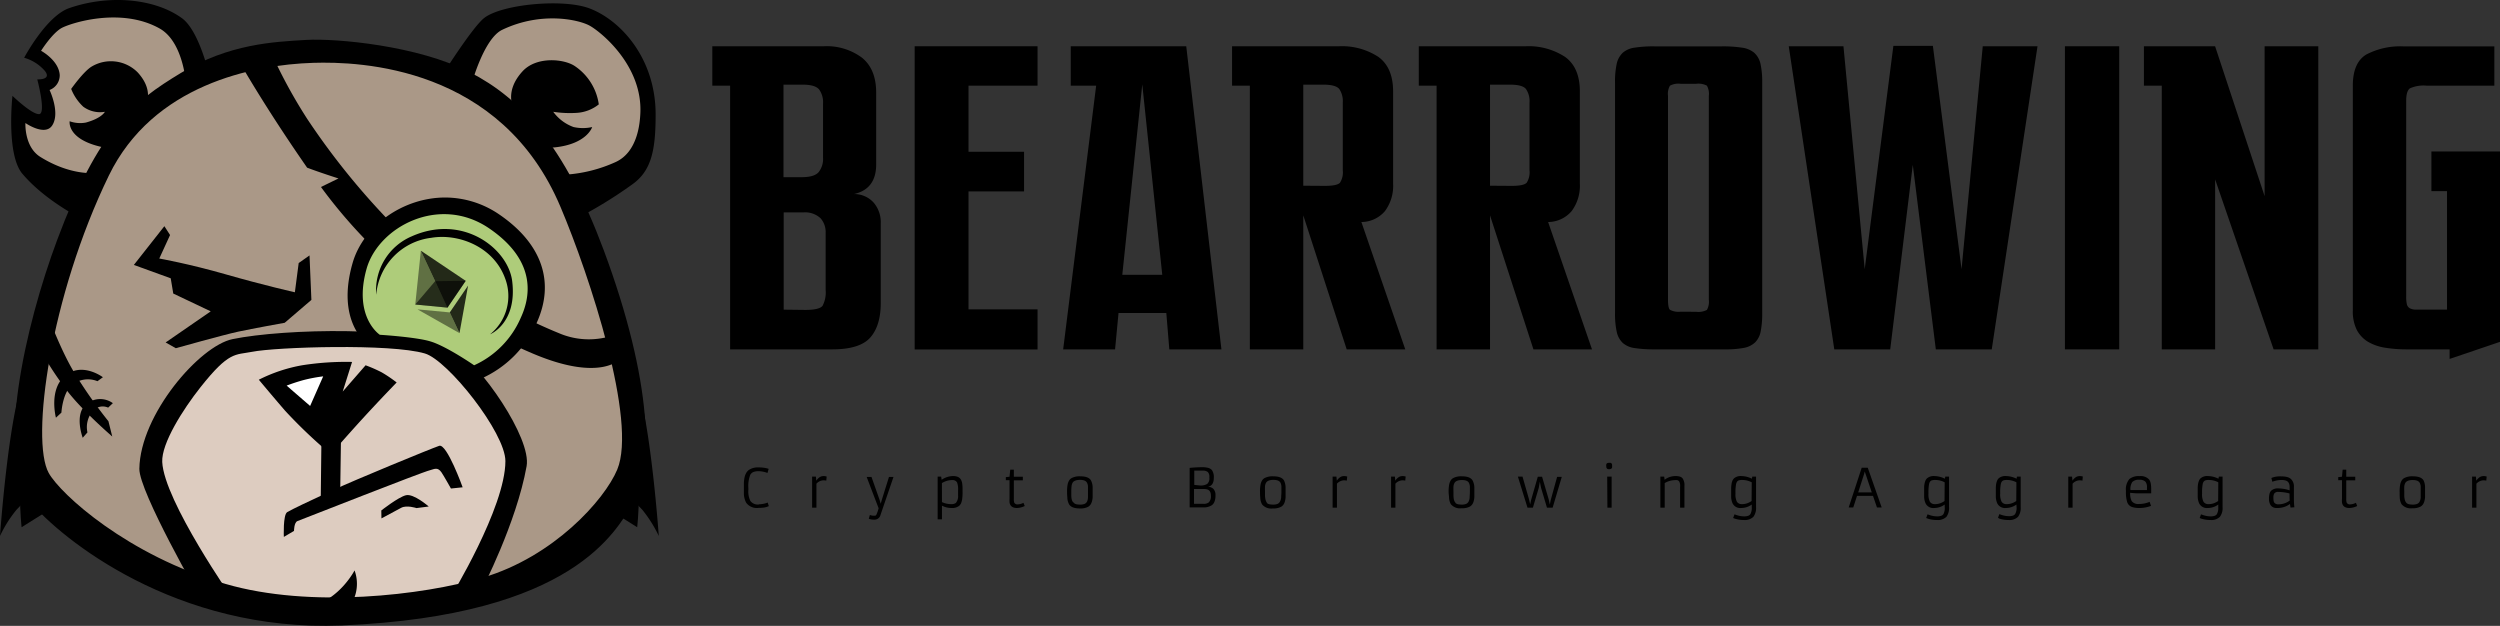 <svg xmlns="http://www.w3.org/2000/svg" viewBox="0 0 491.74 123.11"><rect x="0" y="0" width="491.74" height="123.11" fill="#333333" stroke="none"/><defs><style>.cls-1{fill:#aa9887;}.cls-2{fill:#ddccc0;}.cls-3{fill:#fff;}.cls-4{fill:#aecc7a;}.cls-5,.cls-6,.cls-7{fill:#010101;isolation:isolate;}.cls-5{opacity:0.6;}.cls-6{opacity:0.45;}.cls-7{opacity:0.8;}</style></defs><title>light-theme-small-logo</title><g id="Ebene_2" data-name="Ebene 2"><g id="color_1" data-name="color 1"><g id="bear"><path class="cls-1" d="M16.74,38.35s-8.33,0-11.66-5.67c-1.82-3.09-1-8.5-1-8.5s3.66,3,5.16,1.67-.66-6.67-.66-6.67,2.44-.33,2.33-2c-.17-2.67-4.5-4.66-4.5-4.66A16,16,0,0,1,19.74,3.85c18-1.5,19,12.17,19,12.17a72.27,72.27,0,0,1,24.67-3.67,83.34,83.34,0,0,1,26.5,5.5s3.14-8,7.5-10.83c4.83-3.17,14.17-4.34,21.17.33s12,16.33,6.83,25.5-13.5,7.83-13.5,7.83,13.5,30.17,12.67,47.84S105.41,116.68,96.41,119s-42.95,9.61-71.33-6.67C3.58,100,4.08,89.52,8.41,67.18S16.74,38.35,16.74,38.35Z" transform="translate(0 -2.15)"/><path class="cls-2" d="M43.08,119.39c-1.22-.4-13.38-21.38-13-26.5S38.83,72.64,45.7,70.76,77,67.39,83.83,70s17.62,17.38,17.87,22.38-6.75,23.5-9.25,25.87S53.33,122.76,43.08,119.39Z" transform="translate(0 -2.15)"/><path class="cls-3" d="M54.08,77.35a42.77,42.77,0,0,1,5.16-1.5c1.34-.17,5.5-.5,5.5-.5l-2.83,8Z" transform="translate(0 -2.15)"/><path d="M118.75,51.35c-7.7-20.66-16.34-29.88-26.34-35C82.16,11.1,66.13,9.67,60.25,10c-6.38.38-15.17.75-24.67,6.5s-16.17,11-24.33,32.84C4.9,66.31-1,92.59,6.08,101c5.83,6.93,28.36,25.55,61.17,24.17,45.92-1.92,53.91-18.91,57.08-23.67C128.75,94.89,128.37,77.2,118.75,51.35ZM95,115.76c-11.87,3.5-34,6.09-50.62,1.25C25.1,111.41,11.91,99.35,9.58,95.18,6,88.7,9.85,60.48,21.41,36.68,30.08,18.85,49.7,14.89,61.58,14.51c9.24-.29,37,.67,48.67,28.34C116,56.42,125.37,85,121.41,94.51,118.91,100.51,108.87,111.66,95,115.76Z" transform="translate(0 -2.15)"/><path d="M36.58,18.6s-.5-8.21-5.17-10.84c-7.7-4.33-17.7-1-19.33-.08-1.88,1.08-4,4.46-4,4.46s3.5,1.87,3.67,4.79a3.09,3.09,0,0,1-2,2.92s2.16,4.5.5,7C8.81,29,5,26.35,5,26.35S4.74,31,7.91,33c6,3.75,10.75,3.17,10.75,3.17l-2.25,9.17s-7.33-3.5-12-9C1.17,32.52,2.45,21,2.45,21S6.16,24.6,7.66,24.6s-.33-6.84-.33-6.84,2.92.17,1.5-1.66a8.47,8.47,0,0,0-4.08-2.59s4.33-8.16,8.83-9.75c8-2.79,17-1.85,22.25,2,3.37,2.5,5.33,11.17,5.33,11.17Z" transform="translate(0 -2.15)"/><path d="M32.33,46.64l-6,7.62,7.25,2.63.5,3,7.37,3.5-8.87,6.12,2,1.13S44,68,46.83,67.39,56,65.64,56,65.64l5.25-4.5-.37-8.75-2.13,1.5L58,59.64s-6.12-1.38-13.5-3.5S31.33,53,31.33,53l2.12-4.62Z" transform="translate(0 -2.15)"/><path d="M39.41,119.85s-12.07-21-12-25.5c.17-10.67,11.84-24.17,18.34-25.5,10.06-2.07,35.87-2.7,43.5,1.83,5.33,3.17,15.33,17.67,14.33,23.17-2,11.18-8.83,24.33-8.83,24.33l-6.17,1.5S99.41,102,99.41,92.85c0-5.6-11.33-19.84-15.83-21.17-6.75-2-29.3-1.27-34-.33-3.34.66-4.5-.17-10.17,7-3.41,4.31-7.66,11-7.5,14.66.35,7.66,14,27.17,14,27.17Z" transform="translate(0 -2.15)"/><polygon points="63.24 85.2 63.08 98.87 66.91 97.37 67.08 85.31 63.24 85.2"/><path d="M55.83,107.76l2-1.18s0-1.69.69-1.94c1.95-.73,24.23-9.54,26.06-10,.91-.25,1.5-.65,2.25.41.43.62,1.87,3.19,1.87,3.19L91,98s-3.11-8.66-4.61-8.16-16.5,6.66-21.16,8.83-7.57,3.54-8.73,4.21C55.64,103.39,55.83,107.76,55.83,107.76Z" transform="translate(0 -2.15)"/><path d="M75,102.56s3.33-2.63,4.85-3,4.48,2.22,4.48,2.22l-2.41.31s-1.91-.64-3-.06-3.89,2.09-3.89,2.09Z" transform="translate(0 -2.15)"/><path d="M28.39,23.39s2.3-3.06-1.31-7A7.4,7.4,0,0,0,18,15.26c-1.62,1-4,4.38-4,4.38a9.61,9.61,0,0,0,2.38,3.5,5.59,5.59,0,0,0,4.25,1s-.6,1.26-3.75,2.12A6.14,6.14,0,0,1,13.7,26s-.62,3.63,6.63,5.13C24.57,32,28.39,23.39,28.39,23.39Z" transform="translate(0 -2.15)"/><path d="M92.79,18.6s2.39-8.88,6-10.59c7.66-3.66,15-2,17.16-.83s10.5,7.83,10,17.33c-.09,1.82-.5,7.5-4.83,9.5a28.2,28.2,0,0,1-10,2.5L113,45.35a87.19,87.19,0,0,0,11.46-7c3.67-2.67,4.5-6.66,4.5-13.67,0-11.17-7-18.67-13.12-20.92C110.58,1.85,98.7,3,95.25,5.68,93.08,7.35,87.58,16,87.58,16Z" transform="translate(0 -2.15)"/><path d="M101,23.39s-1.84-3.27,1.78-7.21c2.75-3,8.21-2.47,10.33-1a10.9,10.9,0,0,1,4.67,7.5,7.69,7.69,0,0,1-4.34,1.67,21.41,21.41,0,0,1-4.62-.21,8.52,8.52,0,0,0,4,3,8.38,8.38,0,0,0,3.66,0s-1,3.33-7.37,4C104.72,31.56,101,23.39,101,23.39Z" transform="translate(0 -2.15)"/><path d="M3.75,79.51C1.29,89,0,107.57,0,107.57a24.9,24.9,0,0,1,3.25-5.16C4.8,100.82,6,99.49,6,99.49Z" transform="translate(0 -2.15)"/><path d="M5.4,85.76C3,95.26,4.25,105.85,4.25,105.85l5.33-3.34Z" transform="translate(0 -2.15)"/><path d="M125.83,79.51c2.45,9.5,3.75,28.06,3.75,28.06a25.37,25.37,0,0,0-3.25-5.16c-1.55-1.59-2.8-2.92-2.8-2.92Z" transform="translate(0 -2.15)"/><path d="M124.17,85.76c2.45,9.5,1.16,20.09,1.16,20.09L120,102.51Z" transform="translate(0 -2.15)"/><path d="M61.41,121.35c5.5-1.5,8.33-7,8.33-7a7.63,7.63,0,0,1-.16,5.66C68.24,122.85,61.41,121.35,61.41,121.35Z" transform="translate(0 -2.15)"/><path d="M6.7,68.64a64.89,64.89,0,0,0,6.13,9.87c2.87,4,9.25,9.5,9.25,9.5l-.75-3a92.5,92.5,0,0,1-6.75-9.62C11.33,70,8.24,61,8.24,61Z" transform="translate(0 -2.15)"/><path d="M20.24,76.35s-4.2-3.17-7.58-.17C9.58,78.92,11,84.31,11,84.31l1.08-1S12.27,79.67,14,78a5,5,0,0,1,5.17-.87Z" transform="translate(0 -2.15)"/><path d="M22.2,81.45a4.27,4.27,0,0,0-5.37.31c-2.23,2.07-.56,6.5-.56,6.5l.93-1.06a4.84,4.84,0,0,1,.94-4.06,2.57,2.57,0,0,1,3.13-.81Z" transform="translate(0 -2.15)"/><path d="M75.08,75.39A27.39,27.39,0,0,0,71.91,74l-4.5,5.17,1.84-5.83a55.51,55.51,0,0,0-9.84.66,30.67,30.67,0,0,0-8.5,2.84s2.75,3.3,5.17,6.1a97.87,97.87,0,0,0,9,8.56s3.12-3.59,6.06-6.81c3.5-3.83,6.88-7.31,6.88-7.31A26.47,26.47,0,0,0,75.08,75.39ZM61,82l-4.62-4a35.18,35.18,0,0,1,3.39-1.11,30,30,0,0,1,3.8-.71Z" transform="translate(0 -2.15)"/><path d="M75.83,49.14a15.08,15.08,0,0,1,1.83-2.4A143.21,143.21,0,0,1,60.41,25.51a100.61,100.61,0,0,1-7-12.83L46.91,14s4.87,8.71,13.5,21.13c2.46.94,6.17,2.12,6.17,2.12l-3.45,1.68A98.76,98.76,0,0,0,74.24,51.65C74.65,51,75.23,50.1,75.83,49.14Z" transform="translate(0 -2.15)"/><path d="M120.91,68a14.91,14.91,0,0,1-11-.33c-2.47-1-5.13-2.23-7.84-3.61-.22.72-.43,1.39-.62,1.88a15.57,15.57,0,0,1-1.93,3.34q2.64,1.29,5.23,2.39c13.56,5.77,17.33,1,17.33,1Z" transform="translate(0 -2.15)"/><path d="M84.75,70.68a31.2,31.2,0,0,0-7.5-1.17c-1.3,0-4.92.38-4.92.38-.27-.2-6.23-4.55-3-15.92C71.41,46.59,79.26,41,87.58,41a18.88,18.88,0,0,1,10.63,3.34c8.4,5.74,11,13.31,7.35,21.32a21.41,21.41,0,0,1-11,11l-.87.32S88.08,71.85,84.75,70.68Z" transform="translate(0 -2.15)"/><path class="cls-4" d="M74.71,68s-5.29-3.46-2.6-13c2.34-8.24,14.31-14.62,24.11-7.93s7.87,14,6.22,17.57A18.13,18.13,0,0,1,93.26,74s-5.38-3.71-8.52-4.67C82,68.45,74.71,68,74.71,68Z" transform="translate(0 -2.15)"/><path d="M74,60.13a11.53,11.53,0,0,1,7-11.5c10.11-4.51,19,2.48,19.75,8.86,1,8.27-4.36,10.42-4.36,10.42a9.69,9.69,0,0,0,3-10.9c-2.24-6.33-9.19-9-14.58-8.08A12.33,12.33,0,0,0,74,60.13Z" transform="translate(0 -2.15)"/><path id="path3078" class="cls-5" d="M85.59,57.46l-3.91,4.59,6.35.61,3.59-5.28Z" transform="translate(0 -2.15)"/><path id="path3094" class="cls-6" d="M81.68,62.05l6.35.61-2.44-5.2-2.81-6Z" transform="translate(0 -2.15)"/><path id="path3110" class="cls-7" d="M82.78,51.46l2.81,6L88,62.66l3.59-5.28Z" transform="translate(0 -2.15)"/><path id="path3126" class="cls-6" d="M82.12,63l8.26,4.68L88.47,63.6Z" transform="translate(0 -2.15)"/><path id="path3142" class="cls-7" d="M88.47,63.6l1.91,4.07,1.69-9.35Z" transform="translate(0 -2.15)"/></g><path d="M143.61,19h-3.5V11.25H162a11.61,11.61,0,0,1,7.56,2.26c1.85,1.5,2.78,3.79,2.78,6.85V34.49c0,3.23-1.46,5.17-4.36,5.83A5.13,5.13,0,0,1,171.84,42a5.92,5.92,0,0,1,1.4,4.07V61.75q0,4.44-2.05,6.78c-1.36,1.56-3.87,2.34-7.51,2.34H143.61ZM157.7,37c1.65,0,2.76-.33,3.33-1a4.15,4.15,0,0,0,.86-2.8V22.5a4.29,4.29,0,0,0-.77-2.75c-.52-.63-1.6-.95-3.25-.95h-3.76V37Zm.68,26.11c1.88,0,3-.27,3.42-.82a5.64,5.64,0,0,0,.6-3.12V48a4.1,4.1,0,0,0-1-2.92A4.46,4.46,0,0,0,158,43.93h-3.85V63.06Z" transform="translate(0 -2.15)"/><path d="M179.91,11.25h24.17V19H190.5v13h10.93v7.8H190.5V63h13.58v7.89H179.91Z" transform="translate(0 -2.15)"/><path d="M215.61,19h-5V11.25h22.72l6.92,59.62H230l-.59-7.15h-9.4l-.68,7.15H209.12Zm13,37.2-3.93-37.45-3.93,37.45Z" transform="translate(0 -2.15)"/><path d="M245.84,19h-3.5V11.25h21a13.09,13.09,0,0,1,7.78,2.09q2.89,2.1,2.9,6.78V38.27a8.32,8.32,0,0,1-1.62,5.42,6.13,6.13,0,0,1-4.62,2.13l8.63,25.05H264.89l-8.54-26.36V70.87H245.84Zm14.78,19.71c1.59,0,2.58-.21,2.95-.62a3.77,3.77,0,0,0,.55-2.42V22.33a4.28,4.28,0,0,0-.68-2.66c-.46-.58-1.51-.87-3.16-.87h-3.93V38.68Z" transform="translate(0 -2.15)"/><path d="M282.57,19h-3.5V11.25h21a13.08,13.08,0,0,1,7.77,2.09q2.91,2.1,2.91,6.78V38.27a8.32,8.32,0,0,1-1.63,5.42,6.11,6.11,0,0,1-4.61,2.13l8.63,25.05H301.62l-8.54-26.36V70.87H282.57Zm14.78,19.71c1.59,0,2.57-.21,2.94-.62a3.76,3.76,0,0,0,.56-2.42V22.33a4.21,4.21,0,0,0-.69-2.66c-.45-.58-1.51-.87-3.16-.87h-3.92V38.68Z" transform="translate(0 -2.15)"/><path d="M325.44,70.87a25.13,25.13,0,0,1-3.88-.25,4.44,4.44,0,0,1-2.35-1,4.21,4.21,0,0,1-1.2-2.17,16.56,16.56,0,0,1-.34-3.7V18.39A16.52,16.52,0,0,1,318,14.7a4.24,4.24,0,0,1,1.2-2.18,4.43,4.43,0,0,1,2.35-1,23.93,23.93,0,0,1,3.88-.25h13.24a24.78,24.78,0,0,1,3.93.25,4.75,4.75,0,0,1,2.44,1,4.15,4.15,0,0,1,1.24,2.18,16.52,16.52,0,0,1,.34,3.69V63.72a17.69,17.69,0,0,1-.3,3.61,4.12,4.12,0,0,1-1.11,2.18A4.37,4.37,0,0,1,343,70.58a19.43,19.43,0,0,1-3.72.29Zm8.2-7.39a3.65,3.65,0,0,0,2.1-.37,3.29,3.29,0,0,0,.38-2V21a3.28,3.28,0,0,0-.38-2,3.57,3.57,0,0,0-2.1-.37h-3.07a3.51,3.51,0,0,0-2.09.37,3.19,3.19,0,0,0-.39,2V61.09c0,1.1.13,1.77.39,2a3.59,3.59,0,0,0,2.09.37Z" transform="translate(0 -2.15)"/><path d="M351.84,11.25H362.6l4.18,43.85,5.64-43.93h7.77l5.64,43.93L390,11.25h10.77l-9,59.62h-11l-4.53-36.3-4.44,36.3h-11Z" transform="translate(0 -2.15)"/><path d="M406.16,11.25h10.68V70.87H406.16Z" transform="translate(0 -2.15)"/><path d="M425.21,19H421.7V11.25h14l9.74,29.48V11.25H456V70.87h-8.79L435.71,37.44V70.87h-10.5Z" transform="translate(0 -2.15)"/><path d="M481.83,70.87h-8.37a26.36,26.36,0,0,1-4.35-.33,9.51,9.51,0,0,1-3.38-1.19A6,6,0,0,1,463.55,67a8.23,8.23,0,0,1-.76-3.78V19q0-4.51,2.64-6.12a14.39,14.39,0,0,1,7.43-1.6h17.77V19H477.31a6.49,6.49,0,0,0-3.29.53c-.49.36-.73,1.17-.73,2.42v38.6a6.2,6.2,0,0,0,.13,1.44,1.22,1.22,0,0,0,.55.78,2.6,2.6,0,0,0,1.16.28c.48,0,1.15,0,2,0h4.19V39.74h-3.07v-7.8h13.49V69.39l-9.91,3.36Z" transform="translate(0 -2.15)"/><path d="M149.3,101.34A4.81,4.81,0,0,0,151,101l.22.7a3.29,3.29,0,0,1-.93.28,7.24,7.24,0,0,1-1,.07h-.07a2.59,2.59,0,0,1-2.44-1,4,4,0,0,1-.46-1.7c0-.35,0-.73,0-1.13s0-.8,0-1.17a7.45,7.45,0,0,1,.13-1,3.17,3.17,0,0,1,.3-.82,1.94,1.94,0,0,1,.52-.62,3.12,3.12,0,0,1,1.93-.52,6.56,6.56,0,0,1,1.32.11,4.34,4.34,0,0,1,.67.17l-.23.81a5.09,5.09,0,0,0-1.7-.35,2.82,2.82,0,0,0-1.09.17,1.25,1.25,0,0,0-.6.56,6,6,0,0,0-.37,2.57v.38a4.23,4.23,0,0,0,.4,2.18,1.81,1.81,0,0,0,1.64.69Z" transform="translate(0 -2.15)"/><path d="M161.92,96.63a1.94,1.94,0,0,0-1.33.66V102h-.85V95.89h.74l.09.81a2.1,2.1,0,0,1,.51-.58,1.49,1.49,0,0,1,.46-.26,1.71,1.71,0,0,1,.49-.07,2.35,2.35,0,0,1,.57.09l-.07.81A2.8,2.8,0,0,0,161.92,96.63Z" transform="translate(0 -2.15)"/><path d="M171.1,103.44a2,2,0,0,0,.61.14,1.91,1.91,0,0,0,.32,0,.3.3,0,0,0,.15,0,.57.57,0,0,0,.26-.32,8,8,0,0,0,.38-1.14l-2.35-6.16h.95l1.58,4.48.24.79.22-.79,1.4-4.48h.89l-2.57,7.52a1.21,1.21,0,0,1-1.29.88,2.39,2.39,0,0,1-1-.18Z" transform="translate(0 -2.15)"/><path d="M185.28,101.61v2.69h-.85V95.89h.69l.1.63a4,4,0,0,1,1.56-.66,3.54,3.54,0,0,1,.75-.07,2.29,2.29,0,0,1,.73.11,1.4,1.4,0,0,1,.52.3,1.29,1.29,0,0,1,.31.45,2.61,2.61,0,0,1,.17.58,9,9,0,0,1,.07,1.37v.12a10.36,10.36,0,0,1-.08,1.65,3.54,3.54,0,0,1-.21.76,1.59,1.59,0,0,1-.37.51,2.22,2.22,0,0,1-1.5.43A3.94,3.94,0,0,1,185.28,101.61Zm0-.7a4.27,4.27,0,0,0,1.82.4,1.46,1.46,0,0,0,.91-.23,2.06,2.06,0,0,0,.44-1.48c0-.25,0-.55,0-.88v-.11a3.9,3.9,0,0,0-.2-1.57,1,1,0,0,0-.95-.46h-.08a3.72,3.72,0,0,0-1.56.38,3.44,3.44,0,0,0-.39.21Z" transform="translate(0 -2.15)"/><path d="M201.56,101.68a3.64,3.64,0,0,1-1.53.39c-.86,0-1.34-.36-1.46-1.09a6.5,6.5,0,0,1,0-.76V96.6h-.73V96l.73-.08.14-1.39h.71v1.39h1.77v.71h-1.77v3.61a2.13,2.13,0,0,0,.09.8.69.69,0,0,0,.67.32,2.64,2.64,0,0,0,1.13-.31Z" transform="translate(0 -2.15)"/><path d="M209.89,99a7.29,7.29,0,0,1,.12-1.62,2.41,2.41,0,0,1,.29-.73,1.32,1.32,0,0,1,.46-.45,3.31,3.31,0,0,1,1.72-.36c1.1,0,1.8.27,2.11.81a3.12,3.12,0,0,1,.33,1.39c0,.28,0,.59,0,.93s0,.66,0,1a4.49,4.49,0,0,1-.13.79,2.7,2.7,0,0,1-.27.62,1.61,1.61,0,0,1-.46.44,3.18,3.18,0,0,1-1.64.34c-1.08,0-1.79-.26-2.12-.79a2.88,2.88,0,0,1-.36-1.39C209.9,99.6,209.89,99.29,209.89,99Zm1.39,2.13a1.4,1.4,0,0,0,.46.21,3.82,3.82,0,0,0,.76.06,2.2,2.2,0,0,0,.82-.13,1,1,0,0,0,.49-.45A2,2,0,0,0,214,100c0-.32,0-.7,0-1.12s0-.79,0-1.08a1.8,1.8,0,0,0-.2-.71c-.2-.37-.66-.55-1.36-.55s-1.23.18-1.46.55a1.8,1.8,0,0,0-.21.72,9,9,0,0,0-.05.94c0,.34,0,.63,0,.87a4,4,0,0,0,.06.64,2,2,0,0,0,.16.49A1,1,0,0,0,211.28,101.08Z" transform="translate(0 -2.15)"/><path d="M238.75,96.16c0,1-.39,1.62-1.19,1.73v0a1.65,1.65,0,0,1,1.1.41,1.72,1.72,0,0,1,.42,1.25,3.27,3.27,0,0,1-.19,1.26,1.56,1.56,0,0,1-.51.7,2.89,2.89,0,0,1-1.79.44H234V94.18c1-.09,1.72-.13,2.34-.13a4.53,4.53,0,0,1,1.35.14,1.58,1.58,0,0,1,.67.4A2.4,2.4,0,0,1,238.75,96.16ZM236,97.64a2.5,2.5,0,0,0,1.43-.29,1.4,1.4,0,0,0,.45-1.21V96a1.34,1.34,0,0,0-.3-1,1.48,1.48,0,0,0-1-.28l-1,0-.67,0v2.81Zm.7,3.61a1.59,1.59,0,0,0,1.07-.29,1.68,1.68,0,0,0,.41-1.3c0-.72-.27-1.14-.8-1.26a2.12,2.12,0,0,0-.52-.06h-2v2.91Z" transform="translate(0 -2.15)"/><path d="M247.84,99a7.29,7.29,0,0,1,.12-1.62,2.41,2.41,0,0,1,.29-.73,1.41,1.41,0,0,1,.46-.45,3.31,3.31,0,0,1,1.72-.36c1.1,0,1.8.27,2.12.81a3.13,3.13,0,0,1,.32,1.39c0,.28,0,.59,0,.93s0,.66,0,1a3.72,3.72,0,0,1-.13.79,2,2,0,0,1-.27.62,1.49,1.49,0,0,1-.46.44,3.16,3.16,0,0,1-1.64.34,2.34,2.34,0,0,1-2.12-.79,2.88,2.88,0,0,1-.36-1.39C247.85,99.6,247.84,99.29,247.84,99Zm1.39,2.13a1.4,1.4,0,0,0,.46.21,3.86,3.86,0,0,0,.77.06,2.15,2.15,0,0,0,.81-.13,1,1,0,0,0,.49-.45A2,2,0,0,0,252,100c0-.32.05-.7.05-1.12s0-.79,0-1.08a2,2,0,0,0-.19-.71c-.21-.37-.66-.55-1.37-.55s-1.23.18-1.45.55a1.65,1.65,0,0,0-.22.72,9.18,9.18,0,0,0,0,.94c0,.34,0,.63,0,.87a3.91,3.91,0,0,0,.07.64,1.66,1.66,0,0,0,.15.49A1,1,0,0,0,249.23,101.08Z" transform="translate(0 -2.15)"/><path d="M264.3,96.63a2,2,0,0,0-1.33.66V102h-.85V95.89h.75l.08.81a2.12,2.12,0,0,1,.52-.58,1.47,1.47,0,0,1,.45-.26,1.81,1.81,0,0,1,.49-.07,2.42,2.42,0,0,1,.58.09l-.08.81A2.74,2.74,0,0,0,264.3,96.63Z" transform="translate(0 -2.15)"/><path d="M275.8,96.63a2,2,0,0,0-1.33.66V102h-.85V95.89h.75l.08.81a2.12,2.12,0,0,1,.52-.58,1.47,1.47,0,0,1,.45-.26,1.76,1.76,0,0,1,.49-.07,2.42,2.42,0,0,1,.58.09l-.08.81A2.74,2.74,0,0,0,275.8,96.63Z" transform="translate(0 -2.15)"/><path d="M284.94,99a7.29,7.29,0,0,1,.12-1.62,2.41,2.41,0,0,1,.29-.73,1.41,1.41,0,0,1,.46-.45,3.31,3.31,0,0,1,1.72-.36c1.1,0,1.8.27,2.12.81A3.13,3.13,0,0,1,290,98c0,.28,0,.59,0,.93s0,.66,0,1a3.72,3.72,0,0,1-.13.79,2,2,0,0,1-.27.62,1.61,1.61,0,0,1-.46.44,3.16,3.16,0,0,1-1.64.34,2.34,2.34,0,0,1-2.12-.79,2.88,2.88,0,0,1-.36-1.39C285,99.6,284.94,99.29,284.94,99Zm1.39,2.13a1.4,1.4,0,0,0,.46.21,3.86,3.86,0,0,0,.77.06,2.15,2.15,0,0,0,.81-.13,1,1,0,0,0,.49-.45,2,2,0,0,0,.21-.79c0-.32.05-.7.05-1.12s0-.79,0-1.08a2,2,0,0,0-.19-.71c-.21-.37-.66-.55-1.37-.55s-1.23.18-1.45.55a1.65,1.65,0,0,0-.22.72,9.18,9.18,0,0,0,0,.94c0,.34,0,.63,0,.87a5.59,5.59,0,0,0,.06.64,2,2,0,0,0,.16.49A1,1,0,0,0,286.33,101.08Z" transform="translate(0 -2.15)"/><path d="M298.56,95.89h.91l1.28,4.47.23,1,.17-.81,1.33-4.63h.84l1.31,4.47.22,1,.16-.83,1.27-4.62h.92L305.4,102h-1.12l-1.16-3.9-.24-1.19-.21,1.19-1.15,3.9h-1.07Z" transform="translate(0 -2.15)"/><path d="M316.55,94.44a.68.68,0,0,1-.44-.1.58.58,0,0,1-.16-.44,1.32,1.32,0,0,1,0-.4.32.32,0,0,1,.1-.18.5.5,0,0,1,.37-.13,1.48,1.48,0,0,1,.36,0,.39.39,0,0,1,.19.1.55.55,0,0,1,.12.4,1.9,1.9,0,0,1,0,.4.48.48,0,0,1-.09.19A.68.68,0,0,1,316.55,94.44Zm-.42,1.45H317V102h-.83Z" transform="translate(0 -2.15)"/><path d="M329.44,96.59a4.11,4.11,0,0,0-2,.58V102h-.85V95.89h.75l.08.63a3.38,3.38,0,0,1,1.39-.65,3.56,3.56,0,0,1,.79-.08,2.78,2.78,0,0,1,.8.1,1.18,1.18,0,0,1,.55.34,2.3,2.3,0,0,1,.37,1.51V102h-.85V97.9a1.88,1.88,0,0,0-.15-1,.72.72,0,0,0-.34-.29A1.46,1.46,0,0,0,329.44,96.59Z" transform="translate(0 -2.15)"/><path d="M344.56,101.39a3.51,3.51,0,0,1-2.07.68,1.67,1.67,0,0,1-1.69-.9,3.32,3.32,0,0,1-.29-1.29c0-.24,0-.5,0-.79v-.87a6.61,6.61,0,0,1,.07-.82,2.74,2.74,0,0,1,.17-.67,1.41,1.41,0,0,1,.35-.51,2,2,0,0,1,1.43-.43,4.75,4.75,0,0,1,2.06.52l.08-.42h.74v6a2.91,2.91,0,0,1-.52,1.91,2.38,2.38,0,0,1-1.87.63,5.6,5.6,0,0,1-1.81-.27l-.31-.12.27-.72.27.09a2.72,2.72,0,0,0,.43.14,4.65,4.65,0,0,0,1.16.17,2.49,2.49,0,0,0,.82-.11.88.88,0,0,0,.44-.33,2.49,2.49,0,0,0,.27-1.37Zm0-4.37a4,4,0,0,0-1.78-.46,2.06,2.06,0,0,0-.82.1.81.81,0,0,0-.31.26,1.63,1.63,0,0,0-.17.45,9.13,9.13,0,0,0-.12,1.77v.11a3.3,3.3,0,0,0,.28,1.59,1.11,1.11,0,0,0,1,.47h.08a3.06,3.06,0,0,0,1.44-.39,4,4,0,0,0,.37-.22Z" transform="translate(0 -2.15)"/><path d="M368.41,99.68h-3.14l-.74,2.29h-.9l2.56-7.82h1.19l2.74,7.82h-.93ZM365.5,99h2.67l-1.38-4.11-.16.59Z" transform="translate(0 -2.15)"/><path d="M382.51,101.39a3.48,3.48,0,0,1-2.06.68,1.67,1.67,0,0,1-1.69-.9,3.32,3.32,0,0,1-.29-1.29c0-.24,0-.5,0-.79s0-.58,0-.87,0-.57.06-.82a3.28,3.28,0,0,1,.18-.67,1.41,1.41,0,0,1,.35-.51,2,2,0,0,1,1.43-.43,4.78,4.78,0,0,1,2.06.52l.08-.42h.74v6a2.91,2.91,0,0,1-.51,1.91,2.38,2.38,0,0,1-1.87.63,5.6,5.6,0,0,1-1.81-.27l-.31-.12.27-.72.27.09a2.72,2.72,0,0,0,.43.14,4.65,4.65,0,0,0,1.16.17,2.42,2.42,0,0,0,.81-.11.9.9,0,0,0,.45-.33,2.51,2.51,0,0,0,.26-1.37Zm0-4.37a3.89,3.89,0,0,0-1.77-.46,2.15,2.15,0,0,0-.83.1.86.86,0,0,0-.3.26,1.37,1.37,0,0,0-.17.45,9.13,9.13,0,0,0-.12,1.77v.11a3.3,3.3,0,0,0,.28,1.59,1.11,1.11,0,0,0,1,.47h.08a3.06,3.06,0,0,0,1.44-.39,2.84,2.84,0,0,0,.36-.22Z" transform="translate(0 -2.15)"/><path d="M396.62,101.39a3.5,3.5,0,0,1-2.06.68,1.69,1.69,0,0,1-1.7-.9,3.51,3.51,0,0,1-.29-1.29c0-.24,0-.5,0-.79s0-.58,0-.87a5.17,5.17,0,0,1,.06-.82,3.28,3.28,0,0,1,.18-.67,1.39,1.39,0,0,1,.34-.51,2,2,0,0,1,1.43-.43,4.79,4.79,0,0,1,2.07.52l.08-.42h.73v6a2.85,2.85,0,0,1-.52,1.91,2.36,2.36,0,0,1-1.86.63,5.66,5.66,0,0,1-1.82-.27L393,104l.26-.72.27.09a3.11,3.11,0,0,0,.43.14,4.71,4.71,0,0,0,1.16.17,2.45,2.45,0,0,0,.82-.11.88.88,0,0,0,.44-.33,2.49,2.49,0,0,0,.27-1.37Zm0-4.37a3.93,3.93,0,0,0-1.78-.46,2.09,2.09,0,0,0-.82.1.86.86,0,0,0-.3.26,1.37,1.37,0,0,0-.17.45,9.13,9.13,0,0,0-.12,1.77v.11a3.19,3.19,0,0,0,.28,1.59,1.11,1.11,0,0,0,1,.47h.07a3.06,3.06,0,0,0,1.44-.39,4,4,0,0,0,.37-.22Z" transform="translate(0 -2.15)"/><path d="M409,96.63a1.94,1.94,0,0,0-1.33.66V102h-.85V95.89h.74l.09.81a2.27,2.27,0,0,1,.51-.58,1.49,1.49,0,0,1,.46-.26,1.71,1.71,0,0,1,.49-.07,2.35,2.35,0,0,1,.57.09l-.07.81A2.8,2.8,0,0,0,409,96.63Z" transform="translate(0 -2.15)"/><path d="M423.1,101.65a6.29,6.29,0,0,1-2.34.42,4.5,4.5,0,0,1-1.25-.15,1.55,1.55,0,0,1-1.1-1,6.52,6.52,0,0,1-.25-2v-.26a3.12,3.12,0,0,1,.68-2.28,2.86,2.86,0,0,1,2-.58,2.24,2.24,0,0,1,1.89.68,1.89,1.89,0,0,1,.32.81,5.78,5.78,0,0,1,.08.9c0,.45,0,.79,0,1l-1.29,0H421a14.14,14.14,0,0,1-2-.11,3.23,3.23,0,0,0,.3,1.64,1.6,1.6,0,0,0,1.44.56,5.26,5.26,0,0,0,2.08-.42Zm-.8-3.11v-.49A1.68,1.68,0,0,0,422,96.9a1.58,1.58,0,0,0-1.2-.38,1.78,1.78,0,0,0-1.39.44,2.54,2.54,0,0,0-.36,1.58Z" transform="translate(0 -2.15)"/><path d="M436.33,101.39a3.5,3.5,0,0,1-2.06.68,1.69,1.69,0,0,1-1.7-.9,3.51,3.51,0,0,1-.29-1.29c0-.24,0-.5,0-.79s0-.58,0-.87a5.17,5.17,0,0,1,.06-.82,3.28,3.28,0,0,1,.18-.67,1.39,1.39,0,0,1,.34-.51,2,2,0,0,1,1.43-.43,4.79,4.79,0,0,1,2.07.52l.08-.42h.73v6a2.85,2.85,0,0,1-.52,1.91,2.36,2.36,0,0,1-1.86.63,5.66,5.66,0,0,1-1.82-.27l-.3-.12.26-.72.27.09a3.11,3.11,0,0,0,.43.14,4.71,4.71,0,0,0,1.16.17,2.45,2.45,0,0,0,.82-.11.88.88,0,0,0,.44-.33,2.49,2.49,0,0,0,.27-1.37Zm0-4.37a3.93,3.93,0,0,0-1.78-.46,2.09,2.09,0,0,0-.82.1.86.86,0,0,0-.3.26,1.37,1.37,0,0,0-.17.45,9.13,9.13,0,0,0-.12,1.77v.11a3.19,3.19,0,0,0,.28,1.59,1.11,1.11,0,0,0,1,.47h.07a3.06,3.06,0,0,0,1.44-.39,4,4,0,0,0,.37-.22Z" transform="translate(0 -2.15)"/><path d="M451.2,99.82c0,.67,0,1.38.1,2.11l-.76.06-.12-.71a3.93,3.93,0,0,1-1.72.73,3.69,3.69,0,0,1-.62.06,3.54,3.54,0,0,1-.48,0,1.8,1.8,0,0,1-.4-.1,1.41,1.41,0,0,1-.35-.21,1.13,1.13,0,0,1-.29-.35,2.29,2.29,0,0,1-.26-1.12,3.83,3.83,0,0,1,.1-1,1.32,1.32,0,0,1,.31-.6,1.9,1.9,0,0,1,1.46-.47,7.11,7.11,0,0,1,2.19.38v-.66c0-.74-.3-1.18-.91-1.31a2.79,2.79,0,0,0-.68-.07,5.23,5.23,0,0,0-1.81.35l-.19-.74a4,4,0,0,1,1.33-.31,6.24,6.24,0,0,1,.81,0,4.06,4.06,0,0,1,.92.11,1.86,1.86,0,0,1,.76.37,2,2,0,0,1,.61,1.64Zm-.86-.61a9,9,0,0,0-2.2-.3.87.87,0,0,0-.83.36,1.59,1.59,0,0,0-.14.74,3.84,3.84,0,0,0,.05.71.87.87,0,0,0,.18.36,1,1,0,0,0,.79.27,3.57,3.57,0,0,0,1.71-.44,2.7,2.7,0,0,0,.47-.3C450.35,100.25,450.34,99.78,450.34,99.21Z" transform="translate(0 -2.15)"/><path d="M463.65,101.68a3.68,3.68,0,0,1-1.54.39c-.85,0-1.34-.36-1.45-1.09a4.84,4.84,0,0,1,0-.76V96.6h-.74V96l.74-.08.13-1.39h.71v1.39h1.77v.71h-1.77v3.61a2.13,2.13,0,0,0,.09.8.71.71,0,0,0,.68.32,2.72,2.72,0,0,0,1.13-.31Z" transform="translate(0 -2.15)"/><path d="M472,99a7.29,7.29,0,0,1,.12-1.62,2.7,2.7,0,0,1,.29-.73,1.41,1.41,0,0,1,.46-.45,3.31,3.31,0,0,1,1.72-.36c1.1,0,1.81.27,2.12.81A3.13,3.13,0,0,1,477,98c0,.28,0,.59,0,.93s0,.66,0,1a3.72,3.72,0,0,1-.13.79,2,2,0,0,1-.27.62,1.49,1.49,0,0,1-.46.44,3.16,3.16,0,0,1-1.64.34,2.36,2.36,0,0,1-2.12-.79,2.88,2.88,0,0,1-.36-1.39C472,99.6,472,99.29,472,99Zm1.39,2.13a1.46,1.46,0,0,0,.47.21,3.75,3.75,0,0,0,.76.06,2.15,2.15,0,0,0,.81-.13,1,1,0,0,0,.5-.45,2,2,0,0,0,.21-.79c0-.32,0-.7,0-1.12s0-.79,0-1.08a1.8,1.8,0,0,0-.19-.71c-.21-.37-.66-.55-1.37-.55s-1.23.18-1.45.55a1.8,1.8,0,0,0-.22.72,9.18,9.18,0,0,0,0,.94c0,.34,0,.63,0,.87a3.91,3.91,0,0,0,.07.64,1.66,1.66,0,0,0,.16.49A1,1,0,0,0,473.36,101.08Z" transform="translate(0 -2.15)"/><path d="M488.43,96.63a2,2,0,0,0-1.33.66V102h-.85V95.89H487l.08.81a2.12,2.12,0,0,1,.52-.58,1.39,1.39,0,0,1,.46-.26,1.69,1.69,0,0,1,.48-.07,2.35,2.35,0,0,1,.58.09l-.08.81A2.68,2.68,0,0,0,488.43,96.63Z" transform="translate(0 -2.15)"/></g></g></svg>